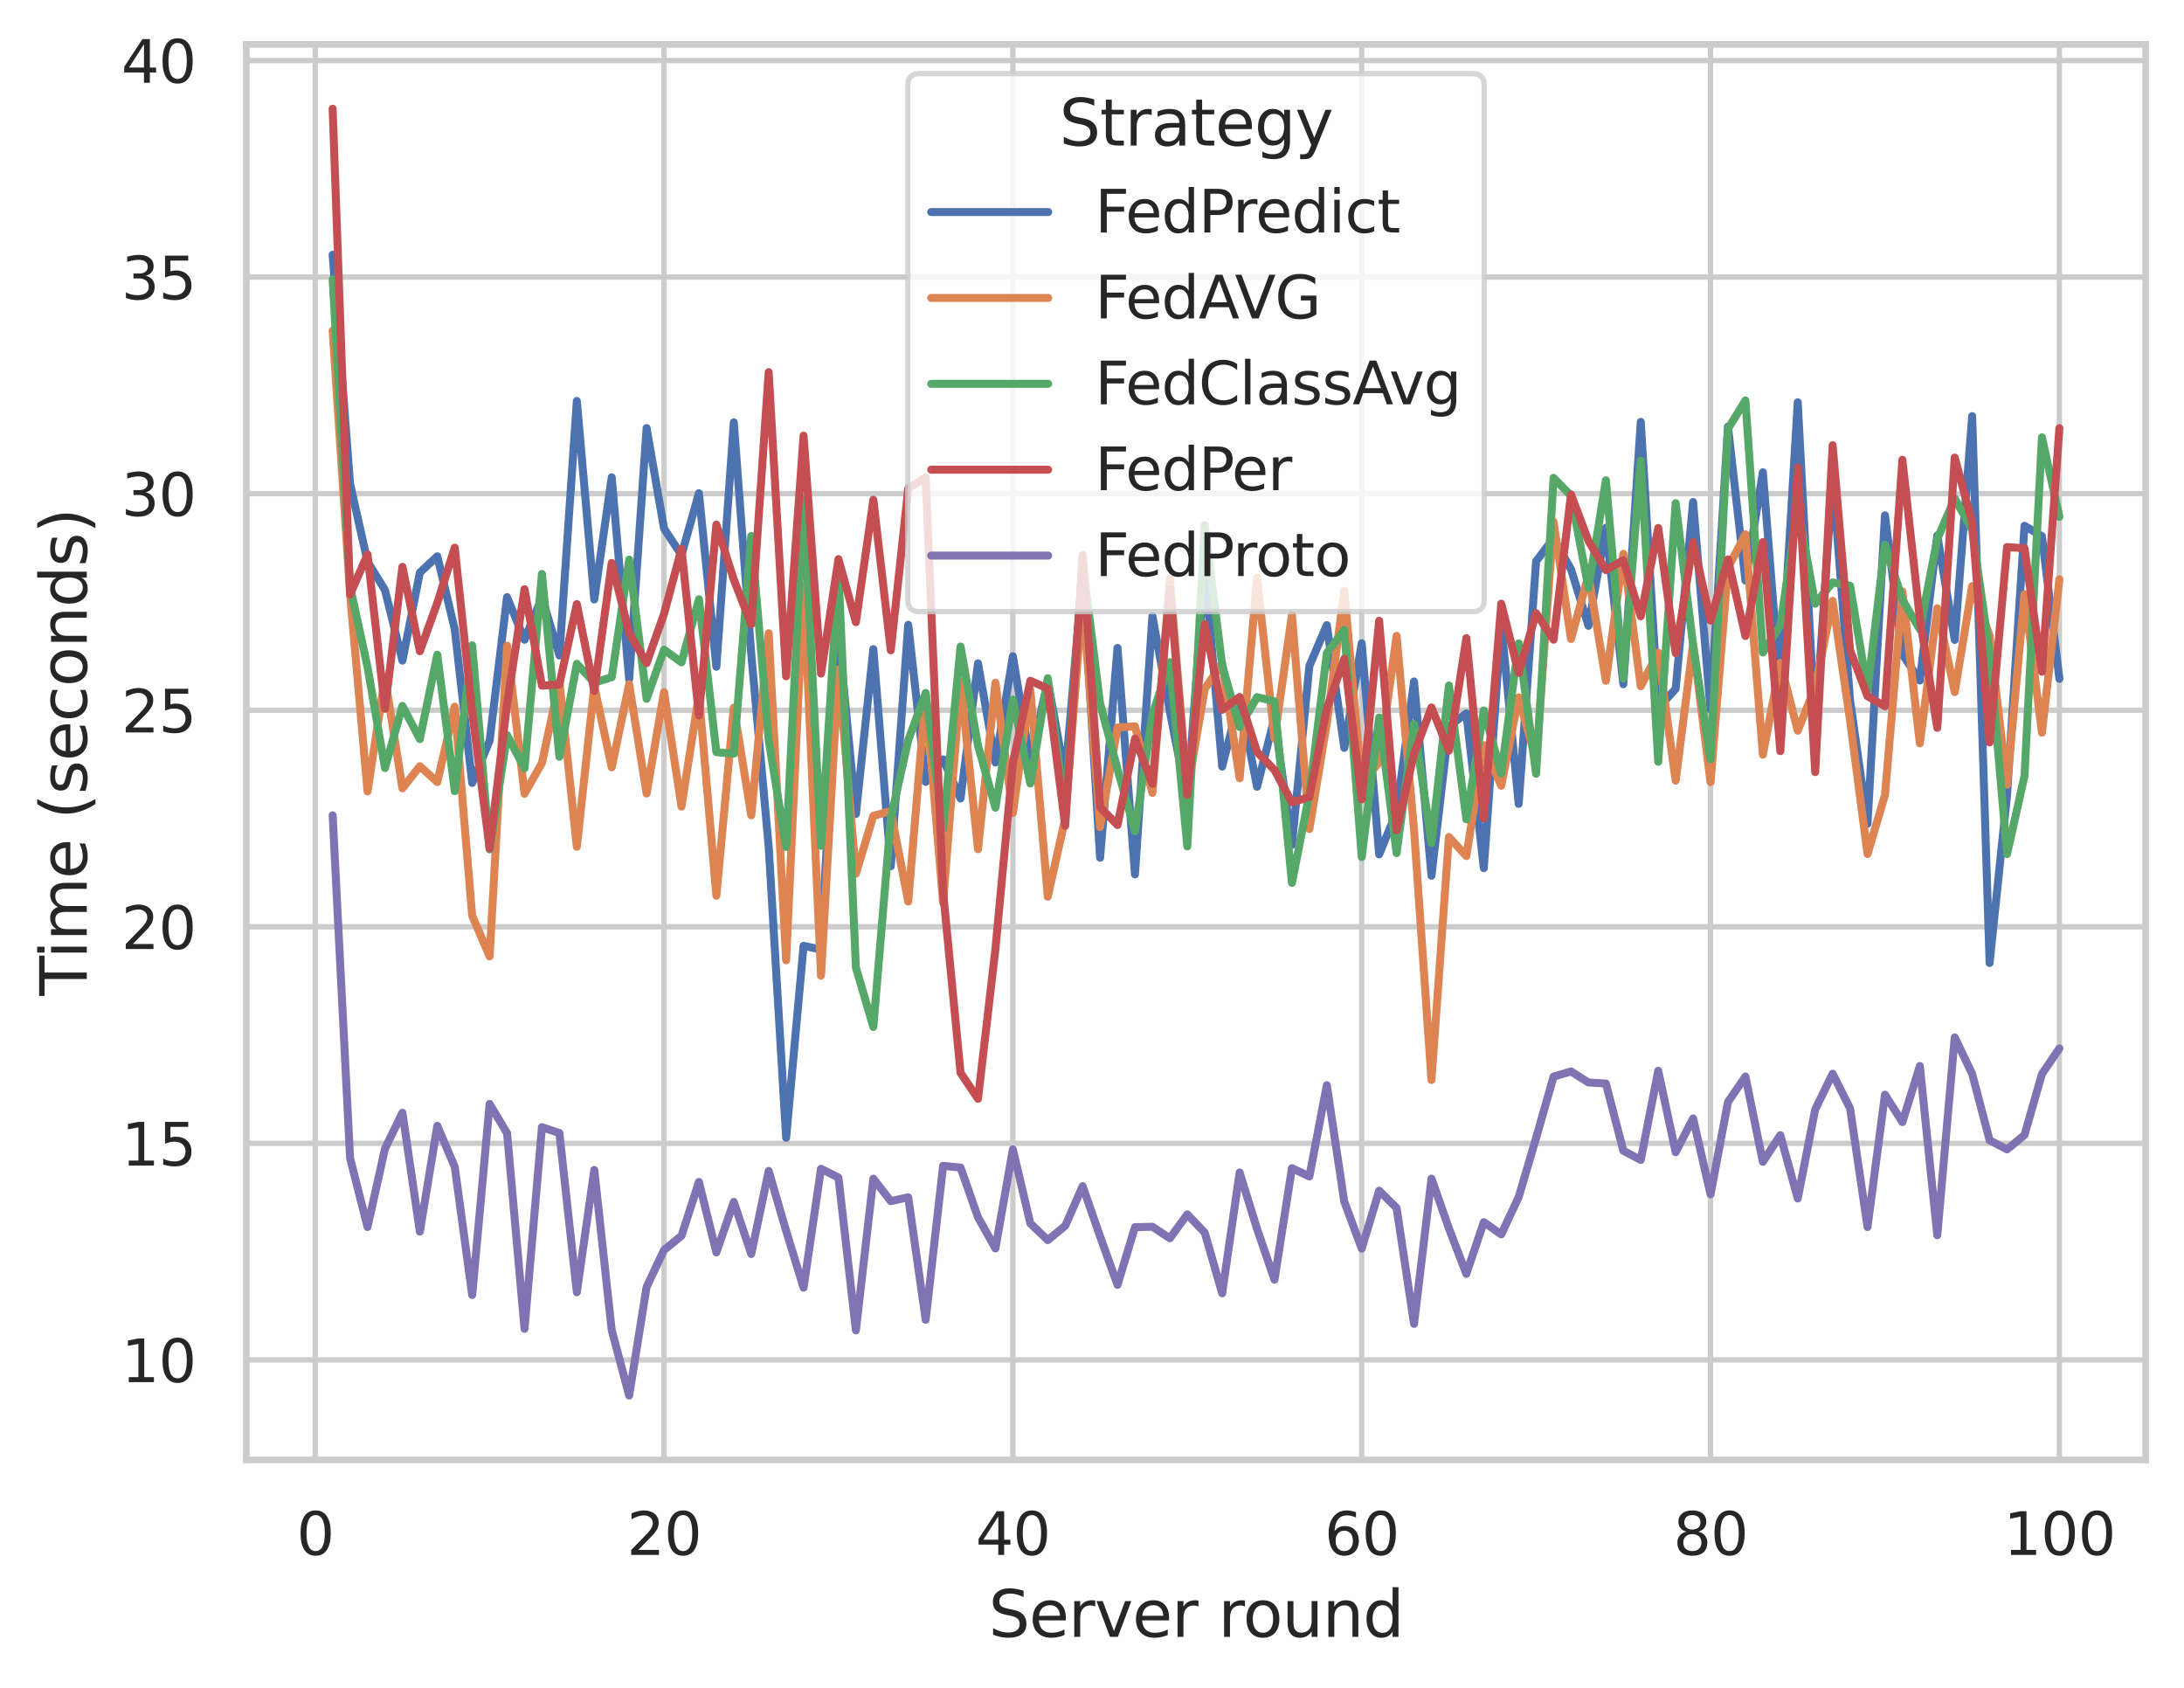 <?xml version="1.0" encoding="utf-8" standalone="no"?>
<!DOCTYPE svg PUBLIC "-//W3C//DTD SVG 1.1//EN"
  "http://www.w3.org/Graphics/SVG/1.1/DTD/svg11.dtd">
<svg xmlns:xlink="http://www.w3.org/1999/xlink" width="410.631pt" height="317.413pt" viewBox="0 0 410.631 317.413" xmlns="http://www.w3.org/2000/svg" version="1.1">
 <defs>
  <style type="text/css">*{stroke-linejoin: round; stroke-linecap: butt}</style>
 </defs>
 <g id="figure_1">
  <g id="patch_1">
   <path d="M 0 317.413 
L 410.631 317.413 
L 410.631 0 
L 0 0 
z
" style="fill: #ffffff"/>
  </g>
  <g id="axes_1">
   <g id="patch_2">
    <path d="M 46.311 274.454 
L 403.431 274.454 
L 403.431 8.342 
L 46.311 8.342 
z
" style="fill: #ffffff"/>
   </g>
   <g id="matplotlib.axis_1">
    <g id="xtick_1">
     <g id="line2d_1">
      <path d="M 59.265 274.454 
L 59.265 8.342 
" clip-path="url(#pb0a16ea49a)" style="fill: none; stroke: #cccccc; stroke-linecap: round"/>
     </g>
     <g id="text_1">
      <!-- 0 -->
      <g style="fill: #262626" transform="translate(55.765 292.312) scale(0.11 -0.11)">
       <defs>
        <path id="DejaVuSans-30" d="M 2034 4250 
Q 1547 4250 1301 3770 
Q 1056 3291 1056 2328 
Q 1056 1369 1301 889 
Q 1547 409 2034 409 
Q 2525 409 2770 889 
Q 3016 1369 3016 2328 
Q 3016 3291 2770 3770 
Q 2525 4250 2034 4250 
z
M 2034 4750 
Q 2819 4750 3233 4129 
Q 3647 3509 3647 2328 
Q 3647 1150 3233 529 
Q 2819 -91 2034 -91 
Q 1250 -91 836 529 
Q 422 1150 422 2328 
Q 422 3509 836 4129 
Q 1250 4750 2034 4750 
z
" transform="scale(0.016)"/>
       </defs>
       <use xlink:href="#DejaVuSans-30"/>
      </g>
     </g>
    </g>
    <g id="xtick_2">
     <g id="line2d_2">
      <path d="M 124.851 274.454 
L 124.851 8.342 
" clip-path="url(#pb0a16ea49a)" style="fill: none; stroke: #cccccc; stroke-linecap: round"/>
     </g>
     <g id="text_2">
      <!-- 20 -->
      <g style="fill: #262626" transform="translate(117.853 292.312) scale(0.11 -0.11)">
       <defs>
        <path id="DejaVuSans-32" d="M 1228 531 
L 3431 531 
L 3431 0 
L 469 0 
L 469 531 
Q 828 903 1448 1529 
Q 2069 2156 2228 2338 
Q 2531 2678 2651 2914 
Q 2772 3150 2772 3378 
Q 2772 3750 2511 3984 
Q 2250 4219 1831 4219 
Q 1534 4219 1204 4116 
Q 875 4013 500 3803 
L 500 4441 
Q 881 4594 1212 4672 
Q 1544 4750 1819 4750 
Q 2544 4750 2975 4387 
Q 3406 4025 3406 3419 
Q 3406 3131 3298 2873 
Q 3191 2616 2906 2266 
Q 2828 2175 2409 1742 
Q 1991 1309 1228 531 
z
" transform="scale(0.016)"/>
       </defs>
       <use xlink:href="#DejaVuSans-32"/>
       <use xlink:href="#DejaVuSans-30" x="63.623"/>
      </g>
     </g>
    </g>
    <g id="xtick_3">
     <g id="line2d_3">
      <path d="M 190.438 274.454 
L 190.438 8.342 
" clip-path="url(#pb0a16ea49a)" style="fill: none; stroke: #cccccc; stroke-linecap: round"/>
     </g>
     <g id="text_3">
      <!-- 40 -->
      <g style="fill: #262626" transform="translate(183.439 292.312) scale(0.11 -0.11)">
       <defs>
        <path id="DejaVuSans-34" d="M 2419 4116 
L 825 1625 
L 2419 1625 
L 2419 4116 
z
M 2253 4666 
L 3047 4666 
L 3047 1625 
L 3713 1625 
L 3713 1100 
L 3047 1100 
L 3047 0 
L 2419 0 
L 2419 1100 
L 313 1100 
L 313 1709 
L 2253 4666 
z
" transform="scale(0.016)"/>
       </defs>
       <use xlink:href="#DejaVuSans-34"/>
       <use xlink:href="#DejaVuSans-30" x="63.623"/>
      </g>
     </g>
    </g>
    <g id="xtick_4">
     <g id="line2d_4">
      <path d="M 256.025 274.454 
L 256.025 8.342 
" clip-path="url(#pb0a16ea49a)" style="fill: none; stroke: #cccccc; stroke-linecap: round"/>
     </g>
     <g id="text_4">
      <!-- 60 -->
      <g style="fill: #262626" transform="translate(249.026 292.312) scale(0.11 -0.11)">
       <defs>
        <path id="DejaVuSans-36" d="M 2113 2584 
Q 1688 2584 1439 2293 
Q 1191 2003 1191 1497 
Q 1191 994 1439 701 
Q 1688 409 2113 409 
Q 2538 409 2786 701 
Q 3034 994 3034 1497 
Q 3034 2003 2786 2293 
Q 2538 2584 2113 2584 
z
M 3366 4563 
L 3366 3988 
Q 3128 4100 2886 4159 
Q 2644 4219 2406 4219 
Q 1781 4219 1451 3797 
Q 1122 3375 1075 2522 
Q 1259 2794 1537 2939 
Q 1816 3084 2150 3084 
Q 2853 3084 3261 2657 
Q 3669 2231 3669 1497 
Q 3669 778 3244 343 
Q 2819 -91 2113 -91 
Q 1303 -91 875 529 
Q 447 1150 447 2328 
Q 447 3434 972 4092 
Q 1497 4750 2381 4750 
Q 2619 4750 2861 4703 
Q 3103 4656 3366 4563 
z
" transform="scale(0.016)"/>
       </defs>
       <use xlink:href="#DejaVuSans-36"/>
       <use xlink:href="#DejaVuSans-30" x="63.623"/>
      </g>
     </g>
    </g>
    <g id="xtick_5">
     <g id="line2d_5">
      <path d="M 321.612 274.454 
L 321.612 8.342 
" clip-path="url(#pb0a16ea49a)" style="fill: none; stroke: #cccccc; stroke-linecap: round"/>
     </g>
     <g id="text_5">
      <!-- 80 -->
      <g style="fill: #262626" transform="translate(314.613 292.312) scale(0.11 -0.11)">
       <defs>
        <path id="DejaVuSans-38" d="M 2034 2216 
Q 1584 2216 1326 1975 
Q 1069 1734 1069 1313 
Q 1069 891 1326 650 
Q 1584 409 2034 409 
Q 2484 409 2743 651 
Q 3003 894 3003 1313 
Q 3003 1734 2745 1975 
Q 2488 2216 2034 2216 
z
M 1403 2484 
Q 997 2584 770 2862 
Q 544 3141 544 3541 
Q 544 4100 942 4425 
Q 1341 4750 2034 4750 
Q 2731 4750 3128 4425 
Q 3525 4100 3525 3541 
Q 3525 3141 3298 2862 
Q 3072 2584 2669 2484 
Q 3125 2378 3379 2068 
Q 3634 1759 3634 1313 
Q 3634 634 3220 271 
Q 2806 -91 2034 -91 
Q 1263 -91 848 271 
Q 434 634 434 1313 
Q 434 1759 690 2068 
Q 947 2378 1403 2484 
z
M 1172 3481 
Q 1172 3119 1398 2916 
Q 1625 2713 2034 2713 
Q 2441 2713 2670 2916 
Q 2900 3119 2900 3481 
Q 2900 3844 2670 4047 
Q 2441 4250 2034 4250 
Q 1625 4250 1398 4047 
Q 1172 3844 1172 3481 
z
" transform="scale(0.016)"/>
       </defs>
       <use xlink:href="#DejaVuSans-38"/>
       <use xlink:href="#DejaVuSans-30" x="63.623"/>
      </g>
     </g>
    </g>
    <g id="xtick_6">
     <g id="line2d_6">
      <path d="M 387.199 274.454 
L 387.199 8.342 
" clip-path="url(#pb0a16ea49a)" style="fill: none; stroke: #cccccc; stroke-linecap: round"/>
     </g>
     <g id="text_6">
      <!-- 100 -->
      <g style="fill: #262626" transform="translate(376.7 292.312) scale(0.11 -0.11)">
       <defs>
        <path id="DejaVuSans-31" d="M 794 531 
L 1825 531 
L 1825 4091 
L 703 3866 
L 703 4441 
L 1819 4666 
L 2450 4666 
L 2450 531 
L 3481 531 
L 3481 0 
L 794 0 
L 794 531 
z
" transform="scale(0.016)"/>
       </defs>
       <use xlink:href="#DejaVuSans-31"/>
       <use xlink:href="#DejaVuSans-30" x="63.623"/>
       <use xlink:href="#DejaVuSans-30" x="127.246"/>
      </g>
     </g>
    </g>
    <g id="text_7">
     <!-- Server round -->
     <g style="fill: #262626" transform="translate(185.87 307.718) scale(0.12 -0.12)">
      <defs>
       <path id="DejaVuSans-53" d="M 3425 4513 
L 3425 3897 
Q 3066 4069 2747 4153 
Q 2428 4238 2131 4238 
Q 1616 4238 1336 4038 
Q 1056 3838 1056 3469 
Q 1056 3159 1242 3001 
Q 1428 2844 1947 2747 
L 2328 2669 
Q 3034 2534 3370 2195 
Q 3706 1856 3706 1288 
Q 3706 609 3251 259 
Q 2797 -91 1919 -91 
Q 1588 -91 1214 -16 
Q 841 59 441 206 
L 441 856 
Q 825 641 1194 531 
Q 1563 422 1919 422 
Q 2459 422 2753 634 
Q 3047 847 3047 1241 
Q 3047 1584 2836 1778 
Q 2625 1972 2144 2069 
L 1759 2144 
Q 1053 2284 737 2584 
Q 422 2884 422 3419 
Q 422 4038 858 4394 
Q 1294 4750 2059 4750 
Q 2388 4750 2728 4690 
Q 3069 4631 3425 4513 
z
" transform="scale(0.016)"/>
       <path id="DejaVuSans-65" d="M 3597 1894 
L 3597 1613 
L 953 1613 
Q 991 1019 1311 708 
Q 1631 397 2203 397 
Q 2534 397 2845 478 
Q 3156 559 3463 722 
L 3463 178 
Q 3153 47 2828 -22 
Q 2503 -91 2169 -91 
Q 1331 -91 842 396 
Q 353 884 353 1716 
Q 353 2575 817 3079 
Q 1281 3584 2069 3584 
Q 2775 3584 3186 3129 
Q 3597 2675 3597 1894 
z
M 3022 2063 
Q 3016 2534 2758 2815 
Q 2500 3097 2075 3097 
Q 1594 3097 1305 2825 
Q 1016 2553 972 2059 
L 3022 2063 
z
" transform="scale(0.016)"/>
       <path id="DejaVuSans-72" d="M 2631 2963 
Q 2534 3019 2420 3045 
Q 2306 3072 2169 3072 
Q 1681 3072 1420 2755 
Q 1159 2438 1159 1844 
L 1159 0 
L 581 0 
L 581 3500 
L 1159 3500 
L 1159 2956 
Q 1341 3275 1631 3429 
Q 1922 3584 2338 3584 
Q 2397 3584 2469 3576 
Q 2541 3569 2628 3553 
L 2631 2963 
z
" transform="scale(0.016)"/>
       <path id="DejaVuSans-76" d="M 191 3500 
L 800 3500 
L 1894 563 
L 2988 3500 
L 3597 3500 
L 2284 0 
L 1503 0 
L 191 3500 
z
" transform="scale(0.016)"/>
       <path id="DejaVuSans-20" transform="scale(0.016)"/>
       <path id="DejaVuSans-6f" d="M 1959 3097 
Q 1497 3097 1228 2736 
Q 959 2375 959 1747 
Q 959 1119 1226 758 
Q 1494 397 1959 397 
Q 2419 397 2687 759 
Q 2956 1122 2956 1747 
Q 2956 2369 2687 2733 
Q 2419 3097 1959 3097 
z
M 1959 3584 
Q 2709 3584 3137 3096 
Q 3566 2609 3566 1747 
Q 3566 888 3137 398 
Q 2709 -91 1959 -91 
Q 1206 -91 779 398 
Q 353 888 353 1747 
Q 353 2609 779 3096 
Q 1206 3584 1959 3584 
z
" transform="scale(0.016)"/>
       <path id="DejaVuSans-75" d="M 544 1381 
L 544 3500 
L 1119 3500 
L 1119 1403 
Q 1119 906 1312 657 
Q 1506 409 1894 409 
Q 2359 409 2629 706 
Q 2900 1003 2900 1516 
L 2900 3500 
L 3475 3500 
L 3475 0 
L 2900 0 
L 2900 538 
Q 2691 219 2414 64 
Q 2138 -91 1772 -91 
Q 1169 -91 856 284 
Q 544 659 544 1381 
z
M 1991 3584 
L 1991 3584 
z
" transform="scale(0.016)"/>
       <path id="DejaVuSans-6e" d="M 3513 2113 
L 3513 0 
L 2938 0 
L 2938 2094 
Q 2938 2591 2744 2837 
Q 2550 3084 2163 3084 
Q 1697 3084 1428 2787 
Q 1159 2491 1159 1978 
L 1159 0 
L 581 0 
L 581 3500 
L 1159 3500 
L 1159 2956 
Q 1366 3272 1645 3428 
Q 1925 3584 2291 3584 
Q 2894 3584 3203 3211 
Q 3513 2838 3513 2113 
z
" transform="scale(0.016)"/>
       <path id="DejaVuSans-64" d="M 2906 2969 
L 2906 4863 
L 3481 4863 
L 3481 0 
L 2906 0 
L 2906 525 
Q 2725 213 2448 61 
Q 2172 -91 1784 -91 
Q 1150 -91 751 415 
Q 353 922 353 1747 
Q 353 2572 751 3078 
Q 1150 3584 1784 3584 
Q 2172 3584 2448 3432 
Q 2725 3281 2906 2969 
z
M 947 1747 
Q 947 1113 1208 752 
Q 1469 391 1925 391 
Q 2381 391 2643 752 
Q 2906 1113 2906 1747 
Q 2906 2381 2643 2742 
Q 2381 3103 1925 3103 
Q 1469 3103 1208 2742 
Q 947 2381 947 1747 
z
" transform="scale(0.016)"/>
      </defs>
      <use xlink:href="#DejaVuSans-53"/>
      <use xlink:href="#DejaVuSans-65" x="63.477"/>
      <use xlink:href="#DejaVuSans-72" x="125"/>
      <use xlink:href="#DejaVuSans-76" x="166.113"/>
      <use xlink:href="#DejaVuSans-65" x="225.293"/>
      <use xlink:href="#DejaVuSans-72" x="286.816"/>
      <use xlink:href="#DejaVuSans-20" x="327.93"/>
      <use xlink:href="#DejaVuSans-72" x="359.717"/>
      <use xlink:href="#DejaVuSans-6f" x="398.58"/>
      <use xlink:href="#DejaVuSans-75" x="459.762"/>
      <use xlink:href="#DejaVuSans-6e" x="523.141"/>
      <use xlink:href="#DejaVuSans-64" x="586.52"/>
     </g>
    </g>
   </g>
   <g id="matplotlib.axis_2">
    <g id="ytick_1">
     <g id="line2d_7">
      <path d="M 46.311 255.652 
L 403.431 255.652 
" clip-path="url(#pb0a16ea49a)" style="fill: none; stroke: #cccccc; stroke-linecap: round"/>
     </g>
     <g id="text_8">
      <!-- 10 -->
      <g style="fill: #262626" transform="translate(22.814 259.831) scale(0.11 -0.11)">
       <use xlink:href="#DejaVuSans-31"/>
       <use xlink:href="#DejaVuSans-30" x="63.623"/>
      </g>
     </g>
    </g>
    <g id="ytick_2">
     <g id="line2d_8">
      <path d="M 46.311 214.94 
L 403.431 214.94 
" clip-path="url(#pb0a16ea49a)" style="fill: none; stroke: #cccccc; stroke-linecap: round"/>
     </g>
     <g id="text_9">
      <!-- 15 -->
      <g style="fill: #262626" transform="translate(22.814 219.119) scale(0.11 -0.11)">
       <defs>
        <path id="DejaVuSans-35" d="M 691 4666 
L 3169 4666 
L 3169 4134 
L 1269 4134 
L 1269 2991 
Q 1406 3038 1543 3061 
Q 1681 3084 1819 3084 
Q 2600 3084 3056 2656 
Q 3513 2228 3513 1497 
Q 3513 744 3044 326 
Q 2575 -91 1722 -91 
Q 1428 -91 1123 -41 
Q 819 9 494 109 
L 494 744 
Q 775 591 1075 516 
Q 1375 441 1709 441 
Q 2250 441 2565 725 
Q 2881 1009 2881 1497 
Q 2881 1984 2565 2268 
Q 2250 2553 1709 2553 
Q 1456 2553 1204 2497 
Q 953 2441 691 2322 
L 691 4666 
z
" transform="scale(0.016)"/>
       </defs>
       <use xlink:href="#DejaVuSans-31"/>
       <use xlink:href="#DejaVuSans-35" x="63.623"/>
      </g>
     </g>
    </g>
    <g id="ytick_3">
     <g id="line2d_9">
      <path d="M 46.311 174.227 
L 403.431 174.227 
" clip-path="url(#pb0a16ea49a)" style="fill: none; stroke: #cccccc; stroke-linecap: round"/>
     </g>
     <g id="text_10">
      <!-- 20 -->
      <g style="fill: #262626" transform="translate(22.814 178.407) scale(0.11 -0.11)">
       <use xlink:href="#DejaVuSans-32"/>
       <use xlink:href="#DejaVuSans-30" x="63.623"/>
      </g>
     </g>
    </g>
    <g id="ytick_4">
     <g id="line2d_10">
      <path d="M 46.311 133.515 
L 403.431 133.515 
" clip-path="url(#pb0a16ea49a)" style="fill: none; stroke: #cccccc; stroke-linecap: round"/>
     </g>
     <g id="text_11">
      <!-- 25 -->
      <g style="fill: #262626" transform="translate(22.814 137.695) scale(0.11 -0.11)">
       <use xlink:href="#DejaVuSans-32"/>
       <use xlink:href="#DejaVuSans-35" x="63.623"/>
      </g>
     </g>
    </g>
    <g id="ytick_5">
     <g id="line2d_11">
      <path d="M 46.311 92.803 
L 403.431 92.803 
" clip-path="url(#pb0a16ea49a)" style="fill: none; stroke: #cccccc; stroke-linecap: round"/>
     </g>
     <g id="text_12">
      <!-- 30 -->
      <g style="fill: #262626" transform="translate(22.814 96.982) scale(0.11 -0.11)">
       <defs>
        <path id="DejaVuSans-33" d="M 2597 2516 
Q 3050 2419 3304 2112 
Q 3559 1806 3559 1356 
Q 3559 666 3084 287 
Q 2609 -91 1734 -91 
Q 1441 -91 1130 -33 
Q 819 25 488 141 
L 488 750 
Q 750 597 1062 519 
Q 1375 441 1716 441 
Q 2309 441 2620 675 
Q 2931 909 2931 1356 
Q 2931 1769 2642 2001 
Q 2353 2234 1838 2234 
L 1294 2234 
L 1294 2753 
L 1863 2753 
Q 2328 2753 2575 2939 
Q 2822 3125 2822 3475 
Q 2822 3834 2567 4026 
Q 2313 4219 1838 4219 
Q 1578 4219 1281 4162 
Q 984 4106 628 3988 
L 628 4550 
Q 988 4650 1302 4700 
Q 1616 4750 1894 4750 
Q 2613 4750 3031 4423 
Q 3450 4097 3450 3541 
Q 3450 3153 3228 2886 
Q 3006 2619 2597 2516 
z
" transform="scale(0.016)"/>
       </defs>
       <use xlink:href="#DejaVuSans-33"/>
       <use xlink:href="#DejaVuSans-30" x="63.623"/>
      </g>
     </g>
    </g>
    <g id="ytick_6">
     <g id="line2d_12">
      <path d="M 46.311 52.091 
L 403.431 52.091 
" clip-path="url(#pb0a16ea49a)" style="fill: none; stroke: #cccccc; stroke-linecap: round"/>
     </g>
     <g id="text_13">
      <!-- 35 -->
      <g style="fill: #262626" transform="translate(22.814 56.27) scale(0.11 -0.11)">
       <use xlink:href="#DejaVuSans-33"/>
       <use xlink:href="#DejaVuSans-35" x="63.623"/>
      </g>
     </g>
    </g>
    <g id="ytick_7">
     <g id="line2d_13">
      <path d="M 46.311 11.379 
L 403.431 11.379 
" clip-path="url(#pb0a16ea49a)" style="fill: none; stroke: #cccccc; stroke-linecap: round"/>
     </g>
     <g id="text_14">
      <!-- 40 -->
      <g style="fill: #262626" transform="translate(22.814 15.558) scale(0.11 -0.11)">
       <use xlink:href="#DejaVuSans-34"/>
       <use xlink:href="#DejaVuSans-30" x="63.623"/>
      </g>
     </g>
    </g>
    <g id="text_15">
     <!-- Time (seconds) -->
     <g style="fill: #262626" transform="translate(16.318 187.192) rotate(-90) scale(0.12 -0.12)">
      <defs>
       <path id="DejaVuSans-54" d="M -19 4666 
L 3928 4666 
L 3928 4134 
L 2272 4134 
L 2272 0 
L 1638 0 
L 1638 4134 
L -19 4134 
L -19 4666 
z
" transform="scale(0.016)"/>
       <path id="DejaVuSans-69" d="M 603 3500 
L 1178 3500 
L 1178 0 
L 603 0 
L 603 3500 
z
M 603 4863 
L 1178 4863 
L 1178 4134 
L 603 4134 
L 603 4863 
z
" transform="scale(0.016)"/>
       <path id="DejaVuSans-6d" d="M 3328 2828 
Q 3544 3216 3844 3400 
Q 4144 3584 4550 3584 
Q 5097 3584 5394 3201 
Q 5691 2819 5691 2113 
L 5691 0 
L 5113 0 
L 5113 2094 
Q 5113 2597 4934 2840 
Q 4756 3084 4391 3084 
Q 3944 3084 3684 2787 
Q 3425 2491 3425 1978 
L 3425 0 
L 2847 0 
L 2847 2094 
Q 2847 2600 2669 2842 
Q 2491 3084 2119 3084 
Q 1678 3084 1418 2786 
Q 1159 2488 1159 1978 
L 1159 0 
L 581 0 
L 581 3500 
L 1159 3500 
L 1159 2956 
Q 1356 3278 1631 3431 
Q 1906 3584 2284 3584 
Q 2666 3584 2933 3390 
Q 3200 3197 3328 2828 
z
" transform="scale(0.016)"/>
       <path id="DejaVuSans-28" d="M 1984 4856 
Q 1566 4138 1362 3434 
Q 1159 2731 1159 2009 
Q 1159 1288 1364 580 
Q 1569 -128 1984 -844 
L 1484 -844 
Q 1016 -109 783 600 
Q 550 1309 550 2009 
Q 550 2706 781 3412 
Q 1013 4119 1484 4856 
L 1984 4856 
z
" transform="scale(0.016)"/>
       <path id="DejaVuSans-73" d="M 2834 3397 
L 2834 2853 
Q 2591 2978 2328 3040 
Q 2066 3103 1784 3103 
Q 1356 3103 1142 2972 
Q 928 2841 928 2578 
Q 928 2378 1081 2264 
Q 1234 2150 1697 2047 
L 1894 2003 
Q 2506 1872 2764 1633 
Q 3022 1394 3022 966 
Q 3022 478 2636 193 
Q 2250 -91 1575 -91 
Q 1294 -91 989 -36 
Q 684 19 347 128 
L 347 722 
Q 666 556 975 473 
Q 1284 391 1588 391 
Q 1994 391 2212 530 
Q 2431 669 2431 922 
Q 2431 1156 2273 1281 
Q 2116 1406 1581 1522 
L 1381 1569 
Q 847 1681 609 1914 
Q 372 2147 372 2553 
Q 372 3047 722 3315 
Q 1072 3584 1716 3584 
Q 2034 3584 2315 3537 
Q 2597 3491 2834 3397 
z
" transform="scale(0.016)"/>
       <path id="DejaVuSans-63" d="M 3122 3366 
L 3122 2828 
Q 2878 2963 2633 3030 
Q 2388 3097 2138 3097 
Q 1578 3097 1268 2742 
Q 959 2388 959 1747 
Q 959 1106 1268 751 
Q 1578 397 2138 397 
Q 2388 397 2633 464 
Q 2878 531 3122 666 
L 3122 134 
Q 2881 22 2623 -34 
Q 2366 -91 2075 -91 
Q 1284 -91 818 406 
Q 353 903 353 1747 
Q 353 2603 823 3093 
Q 1294 3584 2113 3584 
Q 2378 3584 2631 3529 
Q 2884 3475 3122 3366 
z
" transform="scale(0.016)"/>
       <path id="DejaVuSans-29" d="M 513 4856 
L 1013 4856 
Q 1481 4119 1714 3412 
Q 1947 2706 1947 2009 
Q 1947 1309 1714 600 
Q 1481 -109 1013 -844 
L 513 -844 
Q 928 -128 1133 580 
Q 1338 1288 1338 2009 
Q 1338 2731 1133 3434 
Q 928 4138 513 4856 
z
" transform="scale(0.016)"/>
      </defs>
      <use xlink:href="#DejaVuSans-54"/>
      <use xlink:href="#DejaVuSans-69" x="57.959"/>
      <use xlink:href="#DejaVuSans-6d" x="85.742"/>
      <use xlink:href="#DejaVuSans-65" x="183.154"/>
      <use xlink:href="#DejaVuSans-20" x="244.678"/>
      <use xlink:href="#DejaVuSans-28" x="276.465"/>
      <use xlink:href="#DejaVuSans-73" x="315.479"/>
      <use xlink:href="#DejaVuSans-65" x="367.578"/>
      <use xlink:href="#DejaVuSans-63" x="429.102"/>
      <use xlink:href="#DejaVuSans-6f" x="484.082"/>
      <use xlink:href="#DejaVuSans-6e" x="545.264"/>
      <use xlink:href="#DejaVuSans-64" x="608.643"/>
      <use xlink:href="#DejaVuSans-73" x="672.119"/>
      <use xlink:href="#DejaVuSans-29" x="724.219"/>
     </g>
    </g>
   </g>
   <g id="PolyCollection_1"/>
   <g id="PolyCollection_2"/>
   <g id="PolyCollection_3"/>
   <g id="PolyCollection_4"/>
   <g id="PolyCollection_5"/>
   <g id="line2d_14">
    <path d="M 62.544 47.892 
L 65.823 90.977 
L 69.103 105.576 
L 72.382 110.935 
L 75.661 124.197 
L 78.941 107.641 
L 82.22 104.581 
L 85.499 118.289 
L 88.779 147.196 
L 92.058 139.248 
L 95.337 112.257 
L 98.617 120.268 
L 101.896 112.346 
L 105.175 123.216 
L 108.455 75.379 
L 111.734 112.692 
L 115.013 89.731 
L 118.293 127.705 
L 121.572 80.473 
L 124.851 99.374 
L 128.131 104.342 
L 131.41 92.726 
L 134.689 125.354 
L 137.969 79.406 
L 141.248 122.925 
L 144.527 159.195 
L 147.807 213.903 
L 151.086 177.808 
L 154.365 178.517 
L 157.645 118.808 
L 160.924 153.024 
L 164.203 122.036 
L 167.483 162.849 
L 170.762 117.456 
L 174.041 146.99 
L 177.321 142.755 
L 180.6 150.11 
L 183.88 124.705 
L 187.159 143.346 
L 190.438 123.368 
L 193.718 143.267 
L 196.997 127.969 
L 200.276 146.14 
L 203.556 107.747 
L 206.835 161.252 
L 210.114 121.805 
L 213.394 164.382 
L 216.673 115.817 
L 219.952 133.762 
L 223.232 150.495 
L 226.511 106.436 
L 229.79 144.118 
L 233.07 131.237 
L 236.349 147.906 
L 239.628 134.993 
L 242.908 158.84 
L 246.187 125.183 
L 249.466 117.517 
L 252.746 140.594 
L 256.025 120.924 
L 259.304 160.622 
L 262.584 152.631 
L 265.863 128.107 
L 269.142 164.638 
L 272.422 136.517 
L 275.701 134.115 
L 278.98 163.196 
L 282.26 117.199 
L 285.539 151.134 
L 288.818 105.514 
L 292.098 101.19 
L 295.377 107.013 
L 298.656 117.653 
L 301.936 99.229 
L 305.215 128.628 
L 308.494 79.314 
L 311.774 133.144 
L 315.053 129.507 
L 318.332 94.371 
L 321.612 133.389 
L 324.891 80.206 
L 328.17 109.137 
L 331.45 88.78 
L 334.729 130.086 
L 338.008 75.621 
L 341.288 137.44 
L 344.567 89.415 
L 347.846 131.632 
L 351.126 154.872 
L 354.405 96.877 
L 357.684 123.002 
L 360.964 127.933 
L 364.243 100.67 
L 367.522 120.302 
L 370.802 78.231 
L 374.081 181.035 
L 377.361 149.495 
L 380.64 98.847 
L 383.919 100.8 
L 387.199 127.604 
" clip-path="url(#pb0a16ea49a)" style="fill: none; stroke: #4c72b0; stroke-width: 1.5; stroke-linecap: round"/>
   </g>
   <g id="line2d_15">
    <path d="M 62.544 62.144 
L 65.823 111.745 
L 69.103 148.782 
L 72.382 127.349 
L 75.661 148.203 
L 78.941 144.041 
L 82.22 147.018 
L 85.499 132.85 
L 88.779 172.156 
L 92.058 179.804 
L 95.337 121.37 
L 98.617 149.229 
L 101.896 143.425 
L 105.175 128.142 
L 108.455 159.187 
L 111.734 128.998 
L 115.013 144.251 
L 118.293 128.615 
L 121.572 149.179 
L 124.851 130.121 
L 128.131 151.634 
L 131.41 130.599 
L 134.689 168.381 
L 137.969 133.045 
L 141.248 153.281 
L 144.527 119.049 
L 147.807 180.531 
L 151.086 110.195 
L 154.365 183.419 
L 157.645 125.877 
L 160.924 164.276 
L 164.203 153.373 
L 167.483 152.468 
L 170.762 169.483 
L 174.041 130.497 
L 177.321 169.691 
L 180.6 128.109 
L 183.88 159.639 
L 187.159 128.351 
L 190.438 152.852 
L 193.718 129.675 
L 196.997 168.57 
L 200.276 153.884 
L 203.556 112.145 
L 206.835 155.489 
L 210.114 136.759 
L 213.394 136.556 
L 216.673 149.055 
L 219.952 108.818 
L 223.232 148.734 
L 226.511 129.512 
L 229.79 124.687 
L 233.07 146.312 
L 236.349 108.647 
L 239.628 138.788 
L 242.908 115.586 
L 246.187 155.853 
L 249.466 135.959 
L 252.746 111.077 
L 256.025 147.333 
L 259.304 143.297 
L 262.584 119.539 
L 265.863 155.964 
L 269.142 203.036 
L 272.422 157.344 
L 275.701 160.937 
L 278.98 140.089 
L 282.26 147.723 
L 285.539 131.103 
L 288.818 142.909 
L 292.098 98.093 
L 295.377 120.13 
L 298.656 108.127 
L 301.936 127.982 
L 305.215 104.111 
L 308.494 129.017 
L 311.774 122.679 
L 315.053 146.744 
L 318.332 121.033 
L 321.612 147.039 
L 324.891 106.749 
L 328.17 100.441 
L 331.45 141.874 
L 334.729 124.622 
L 338.008 137.371 
L 341.288 129.141 
L 344.567 112.947 
L 347.846 135.467 
L 351.126 160.555 
L 354.405 149.468 
L 357.684 111.195 
L 360.964 139.743 
L 364.243 114.342 
L 367.522 130.106 
L 370.802 110.19 
L 374.081 119.508 
L 377.361 147.515 
L 380.64 111.706 
L 383.919 137.734 
L 387.199 108.89 
" clip-path="url(#pb0a16ea49a)" style="fill: none; stroke: #dd8452; stroke-width: 1.5; stroke-linecap: round"/>
   </g>
   <g id="line2d_16">
    <path d="M 62.544 52.544 
L 65.823 110.279 
L 69.103 125.415 
L 72.382 144.389 
L 75.661 132.713 
L 78.941 138.944 
L 82.22 123.094 
L 85.499 148.725 
L 88.779 121.322 
L 92.058 159.684 
L 95.337 138.186 
L 98.617 144.434 
L 101.896 107.905 
L 105.175 142.27 
L 108.455 124.792 
L 111.734 128.332 
L 115.013 127.311 
L 118.293 105.203 
L 121.572 131.379 
L 124.851 122.137 
L 128.131 124.517 
L 131.41 112.657 
L 134.689 141.401 
L 137.969 141.694 
L 141.248 100.771 
L 144.527 139.196 
L 147.807 159.222 
L 151.086 93.87 
L 154.365 159.002 
L 157.645 107.475 
L 160.924 181.885 
L 164.203 193.068 
L 167.483 153.908 
L 170.762 139.152 
L 174.041 130.267 
L 177.321 155.834 
L 180.6 121.545 
L 183.88 140.16 
L 187.159 151.85 
L 190.438 131.52 
L 193.718 147.294 
L 196.997 127.491 
L 200.276 152.63 
L 203.556 105.801 
L 206.835 132.232 
L 210.114 144.608 
L 213.394 156.256 
L 216.673 134.311 
L 219.952 124.487 
L 223.232 159.12 
L 226.511 98.737 
L 229.79 125.068 
L 233.07 136.679 
L 236.349 131.057 
L 239.628 131.844 
L 242.908 165.982 
L 246.187 149.292 
L 249.466 122.796 
L 252.746 118.419 
L 256.025 161.11 
L 259.304 134.894 
L 262.584 160.387 
L 265.863 136.119 
L 269.142 158.483 
L 272.422 128.865 
L 275.701 154.033 
L 278.98 133.563 
L 282.26 145.396 
L 285.539 120.95 
L 288.818 145.463 
L 292.098 89.841 
L 295.377 93.204 
L 298.656 110.566 
L 301.936 90.282 
L 305.215 127.52 
L 308.494 86.591 
L 311.774 143.209 
L 315.053 94.593 
L 318.332 121.257 
L 321.612 142.722 
L 324.891 80.612 
L 328.17 75.286 
L 331.45 122.675 
L 334.729 117.617 
L 338.008 95.367 
L 341.288 113.5 
L 344.567 109.5 
L 347.846 110.119 
L 351.126 129.775 
L 354.405 102.399 
L 357.684 112.745 
L 360.964 118.31 
L 364.243 101.316 
L 367.522 93.712 
L 370.802 99.579 
L 374.081 122.855 
L 377.361 160.555 
L 380.64 145.884 
L 383.919 82.21 
L 387.199 97.163 
" clip-path="url(#pb0a16ea49a)" style="fill: none; stroke: #55a868; stroke-width: 1.5; stroke-linecap: round"/>
   </g>
   <g id="line2d_17">
    <path d="M 62.544 20.438 
L 65.823 111.757 
L 69.103 104.228 
L 72.382 133.24 
L 75.661 106.563 
L 78.941 122.429 
L 82.22 113.34 
L 85.499 102.95 
L 88.779 133.887 
L 92.058 159.481 
L 95.337 132.371 
L 98.617 110.759 
L 101.896 128.904 
L 105.175 128.679 
L 108.455 113.564 
L 111.734 129.906 
L 115.013 105.834 
L 118.293 118.998 
L 121.572 124.67 
L 124.851 115.412 
L 128.131 103.173 
L 131.41 134.503 
L 134.689 98.627 
L 137.969 108.973 
L 141.248 117.356 
L 144.527 69.965 
L 147.807 127.137 
L 151.086 81.894 
L 154.365 126.639 
L 157.645 105.114 
L 160.924 116.97 
L 164.203 93.954 
L 167.483 122.252 
L 170.762 91.835 
L 174.041 89.744 
L 177.321 167.665 
L 180.6 201.68 
L 183.88 206.571 
L 187.159 178.411 
L 190.438 143.418 
L 193.718 127.986 
L 196.997 129.437 
L 200.276 155.262 
L 203.556 104.373 
L 206.835 151.751 
L 210.114 155.102 
L 213.394 138.871 
L 216.673 147.358 
L 219.952 110.757 
L 223.232 149.427 
L 226.511 117.342 
L 229.79 133.443 
L 233.07 131.031 
L 236.349 141.376 
L 239.628 144.752 
L 242.908 150.842 
L 246.187 149.842 
L 249.466 133.189 
L 252.746 123.838 
L 256.025 150.272 
L 259.304 116.711 
L 262.584 156.094 
L 265.863 141.677 
L 269.142 132.993 
L 272.422 141.121 
L 275.701 119.966 
L 278.98 153.862 
L 282.26 113.495 
L 285.539 126.513 
L 288.818 115.27 
L 292.098 120.261 
L 295.377 92.944 
L 298.656 101.69 
L 301.936 107.167 
L 305.215 105.321 
L 308.494 115.867 
L 311.774 99.254 
L 315.053 122.802 
L 318.332 101.905 
L 321.612 116.671 
L 324.891 105.166 
L 328.17 119.57 
L 331.45 101.91 
L 334.729 141.208 
L 338.008 87.905 
L 341.288 145.15 
L 344.567 83.703 
L 347.846 122.229 
L 351.126 130.878 
L 354.405 132.778 
L 357.684 86.435 
L 360.964 116.29 
L 364.243 136.832 
L 367.522 86.019 
L 370.802 98.153 
L 374.081 139.569 
L 377.361 102.841 
L 380.64 103.078 
L 383.919 126.272 
L 387.199 80.49 
" clip-path="url(#pb0a16ea49a)" style="fill: none; stroke: #c44e52; stroke-width: 1.5; stroke-linecap: round"/>
   </g>
   <g id="line2d_18">
    <path d="M 62.544 153.276 
L 65.823 217.729 
L 69.103 230.667 
L 72.382 215.939 
L 75.661 209.188 
L 78.941 231.54 
L 82.22 211.647 
L 85.499 219.356 
L 88.779 243.458 
L 92.058 207.533 
L 95.337 213.035 
L 98.617 249.812 
L 101.896 211.904 
L 105.175 213.007 
L 108.455 242.938 
L 111.734 219.946 
L 115.013 250.056 
L 118.293 262.358 
L 121.572 241.948 
L 124.851 234.992 
L 128.131 232.322 
L 131.41 222.199 
L 134.689 235.455 
L 137.969 225.947 
L 141.248 235.752 
L 144.527 220.131 
L 147.807 231.395 
L 151.086 242.081 
L 154.365 219.726 
L 157.645 221.378 
L 160.924 250.102 
L 164.203 221.588 
L 167.483 225.811 
L 170.762 225.087 
L 174.041 248.106 
L 177.321 219.171 
L 180.6 219.499 
L 183.88 228.838 
L 187.159 234.703 
L 190.438 216.075 
L 193.718 229.986 
L 196.997 233.14 
L 200.276 230.455 
L 203.556 222.989 
L 206.835 232.441 
L 210.114 241.553 
L 213.394 230.702 
L 216.673 230.627 
L 219.952 232.788 
L 223.232 228.295 
L 226.511 231.733 
L 229.79 243.132 
L 233.07 220.415 
L 236.349 231.028 
L 239.628 240.581 
L 242.908 219.611 
L 246.187 221.17 
L 249.466 204.004 
L 252.746 225.903 
L 256.025 234.723 
L 259.304 223.85 
L 262.584 227.087 
L 265.863 248.884 
L 269.142 221.574 
L 272.422 230.929 
L 275.701 239.485 
L 278.98 229.753 
L 282.26 232.057 
L 285.539 225.046 
L 288.818 213.907 
L 292.098 202.404 
L 295.377 201.425 
L 298.656 203.496 
L 301.936 203.699 
L 305.215 216.331 
L 308.494 218.069 
L 311.774 201.293 
L 315.053 216.618 
L 318.332 210.255 
L 321.612 224.531 
L 324.891 207.166 
L 328.17 202.383 
L 331.45 218.42 
L 334.729 213.407 
L 338.008 225.316 
L 341.288 208.577 
L 344.567 201.852 
L 347.846 208.377 
L 351.126 230.676 
L 354.405 205.795 
L 357.684 210.944 
L 360.964 200.403 
L 364.243 232.218 
L 367.522 195.017 
L 370.802 201.882 
L 374.081 214.369 
L 377.361 216.083 
L 380.64 213.366 
L 383.919 201.918 
L 387.199 197.094 
" clip-path="url(#pb0a16ea49a)" style="fill: none; stroke: #8172b3; stroke-width: 1.5; stroke-linecap: round"/>
   </g>
   <g id="line2d_19"/>
   <g id="line2d_20"/>
   <g id="line2d_21"/>
   <g id="line2d_22"/>
   <g id="line2d_23"/>
   <g id="patch_3">
    <path d="M 46.311 274.454 
L 46.311 8.342 
" style="fill: none; stroke: #cccccc; stroke-width: 1.25; stroke-linejoin: miter; stroke-linecap: square"/>
   </g>
   <g id="patch_4">
    <path d="M 403.431 274.454 
L 403.431 8.342 
" style="fill: none; stroke: #cccccc; stroke-width: 1.25; stroke-linejoin: miter; stroke-linecap: square"/>
   </g>
   <g id="patch_5">
    <path d="M 46.311 274.454 
L 403.431 274.454 
" style="fill: none; stroke: #cccccc; stroke-width: 1.25; stroke-linejoin: miter; stroke-linecap: square"/>
   </g>
   <g id="patch_6">
    <path d="M 46.311 8.342 
L 403.431 8.342 
" style="fill: none; stroke: #cccccc; stroke-width: 1.25; stroke-linejoin: miter; stroke-linecap: square"/>
   </g>
   <g id="legend_1">
    <g id="patch_7">
     <path d="M 172.879 114.985 
L 276.863 114.985 
Q 279.063 114.985 279.063 112.785 
L 279.063 16.042 
Q 279.063 13.842 276.863 13.842 
L 172.879 13.842 
Q 170.679 13.842 170.679 16.042 
L 170.679 112.785 
Q 170.679 114.985 172.879 114.985 
z
" style="fill: #ffffff; opacity: 0.8; stroke: #cccccc; stroke-linejoin: miter"/>
    </g>
    <g id="text_16">
     <!-- Strategy -->
     <g style="fill: #262626" transform="translate(199.162 27.36) scale(0.12 -0.12)">
      <defs>
       <path id="DejaVuSans-74" d="M 1172 4494 
L 1172 3500 
L 2356 3500 
L 2356 3053 
L 1172 3053 
L 1172 1153 
Q 1172 725 1289 603 
Q 1406 481 1766 481 
L 2356 481 
L 2356 0 
L 1766 0 
Q 1100 0 847 248 
Q 594 497 594 1153 
L 594 3053 
L 172 3053 
L 172 3500 
L 594 3500 
L 594 4494 
L 1172 4494 
z
" transform="scale(0.016)"/>
       <path id="DejaVuSans-61" d="M 2194 1759 
Q 1497 1759 1228 1600 
Q 959 1441 959 1056 
Q 959 750 1161 570 
Q 1363 391 1709 391 
Q 2188 391 2477 730 
Q 2766 1069 2766 1631 
L 2766 1759 
L 2194 1759 
z
M 3341 1997 
L 3341 0 
L 2766 0 
L 2766 531 
Q 2569 213 2275 61 
Q 1981 -91 1556 -91 
Q 1019 -91 701 211 
Q 384 513 384 1019 
Q 384 1609 779 1909 
Q 1175 2209 1959 2209 
L 2766 2209 
L 2766 2266 
Q 2766 2663 2505 2880 
Q 2244 3097 1772 3097 
Q 1472 3097 1187 3025 
Q 903 2953 641 2809 
L 641 3341 
Q 956 3463 1253 3523 
Q 1550 3584 1831 3584 
Q 2591 3584 2966 3190 
Q 3341 2797 3341 1997 
z
" transform="scale(0.016)"/>
       <path id="DejaVuSans-67" d="M 2906 1791 
Q 2906 2416 2648 2759 
Q 2391 3103 1925 3103 
Q 1463 3103 1205 2759 
Q 947 2416 947 1791 
Q 947 1169 1205 825 
Q 1463 481 1925 481 
Q 2391 481 2648 825 
Q 2906 1169 2906 1791 
z
M 3481 434 
Q 3481 -459 3084 -895 
Q 2688 -1331 1869 -1331 
Q 1566 -1331 1297 -1286 
Q 1028 -1241 775 -1147 
L 775 -588 
Q 1028 -725 1275 -790 
Q 1522 -856 1778 -856 
Q 2344 -856 2625 -561 
Q 2906 -266 2906 331 
L 2906 616 
Q 2728 306 2450 153 
Q 2172 0 1784 0 
Q 1141 0 747 490 
Q 353 981 353 1791 
Q 353 2603 747 3093 
Q 1141 3584 1784 3584 
Q 2172 3584 2450 3431 
Q 2728 3278 2906 2969 
L 2906 3500 
L 3481 3500 
L 3481 434 
z
" transform="scale(0.016)"/>
       <path id="DejaVuSans-79" d="M 2059 -325 
Q 1816 -950 1584 -1140 
Q 1353 -1331 966 -1331 
L 506 -1331 
L 506 -850 
L 844 -850 
Q 1081 -850 1212 -737 
Q 1344 -625 1503 -206 
L 1606 56 
L 191 3500 
L 800 3500 
L 1894 763 
L 2988 3500 
L 3597 3500 
L 2059 -325 
z
" transform="scale(0.016)"/>
      </defs>
      <use xlink:href="#DejaVuSans-53"/>
      <use xlink:href="#DejaVuSans-74" x="63.477"/>
      <use xlink:href="#DejaVuSans-72" x="102.686"/>
      <use xlink:href="#DejaVuSans-61" x="143.799"/>
      <use xlink:href="#DejaVuSans-74" x="205.078"/>
      <use xlink:href="#DejaVuSans-65" x="244.287"/>
      <use xlink:href="#DejaVuSans-67" x="305.811"/>
      <use xlink:href="#DejaVuSans-79" x="369.287"/>
     </g>
    </g>
    <g id="line2d_24">
     <path d="M 175.079 39.864 
L 186.079 39.864 
L 197.079 39.864 
" style="fill: none; stroke: #4c72b0; stroke-width: 1.5; stroke-linecap: round"/>
    </g>
    <g id="text_17">
     <!-- FedPredict -->
     <g style="fill: #262626" transform="translate(205.879 43.714) scale(0.11 -0.11)">
      <defs>
       <path id="DejaVuSans-46" d="M 628 4666 
L 3309 4666 
L 3309 4134 
L 1259 4134 
L 1259 2759 
L 3109 2759 
L 3109 2228 
L 1259 2228 
L 1259 0 
L 628 0 
L 628 4666 
z
" transform="scale(0.016)"/>
       <path id="DejaVuSans-50" d="M 1259 4147 
L 1259 2394 
L 2053 2394 
Q 2494 2394 2734 2622 
Q 2975 2850 2975 3272 
Q 2975 3691 2734 3919 
Q 2494 4147 2053 4147 
L 1259 4147 
z
M 628 4666 
L 2053 4666 
Q 2838 4666 3239 4311 
Q 3641 3956 3641 3272 
Q 3641 2581 3239 2228 
Q 2838 1875 2053 1875 
L 1259 1875 
L 1259 0 
L 628 0 
L 628 4666 
z
" transform="scale(0.016)"/>
      </defs>
      <use xlink:href="#DejaVuSans-46"/>
      <use xlink:href="#DejaVuSans-65" x="52.02"/>
      <use xlink:href="#DejaVuSans-64" x="113.543"/>
      <use xlink:href="#DejaVuSans-50" x="177.02"/>
      <use xlink:href="#DejaVuSans-72" x="235.572"/>
      <use xlink:href="#DejaVuSans-65" x="274.436"/>
      <use xlink:href="#DejaVuSans-64" x="335.959"/>
      <use xlink:href="#DejaVuSans-69" x="399.436"/>
      <use xlink:href="#DejaVuSans-63" x="427.219"/>
      <use xlink:href="#DejaVuSans-74" x="482.199"/>
     </g>
    </g>
    <g id="line2d_25">
     <path d="M 175.079 56.01 
L 186.079 56.01 
L 197.079 56.01 
" style="fill: none; stroke: #dd8452; stroke-width: 1.5; stroke-linecap: round"/>
    </g>
    <g id="text_18">
     <!-- FedAVG -->
     <g style="fill: #262626" transform="translate(205.879 59.86) scale(0.11 -0.11)">
      <defs>
       <path id="DejaVuSans-41" d="M 2188 4044 
L 1331 1722 
L 3047 1722 
L 2188 4044 
z
M 1831 4666 
L 2547 4666 
L 4325 0 
L 3669 0 
L 3244 1197 
L 1141 1197 
L 716 0 
L 50 0 
L 1831 4666 
z
" transform="scale(0.016)"/>
       <path id="DejaVuSans-56" d="M 1831 0 
L 50 4666 
L 709 4666 
L 2188 738 
L 3669 4666 
L 4325 4666 
L 2547 0 
L 1831 0 
z
" transform="scale(0.016)"/>
       <path id="DejaVuSans-47" d="M 3809 666 
L 3809 1919 
L 2778 1919 
L 2778 2438 
L 4434 2438 
L 4434 434 
Q 4069 175 3628 42 
Q 3188 -91 2688 -91 
Q 1594 -91 976 548 
Q 359 1188 359 2328 
Q 359 3472 976 4111 
Q 1594 4750 2688 4750 
Q 3144 4750 3555 4637 
Q 3966 4525 4313 4306 
L 4313 3634 
Q 3963 3931 3569 4081 
Q 3175 4231 2741 4231 
Q 1884 4231 1454 3753 
Q 1025 3275 1025 2328 
Q 1025 1384 1454 906 
Q 1884 428 2741 428 
Q 3075 428 3337 486 
Q 3600 544 3809 666 
z
" transform="scale(0.016)"/>
      </defs>
      <use xlink:href="#DejaVuSans-46"/>
      <use xlink:href="#DejaVuSans-65" x="52.02"/>
      <use xlink:href="#DejaVuSans-64" x="113.543"/>
      <use xlink:href="#DejaVuSans-41" x="177.02"/>
      <use xlink:href="#DejaVuSans-56" x="239.053"/>
      <use xlink:href="#DejaVuSans-47" x="307.461"/>
     </g>
    </g>
    <g id="line2d_26">
     <path d="M 175.079 72.156 
L 186.079 72.156 
L 197.079 72.156 
" style="fill: none; stroke: #55a868; stroke-width: 1.5; stroke-linecap: round"/>
    </g>
    <g id="text_19">
     <!-- FedClassAvg -->
     <g style="fill: #262626" transform="translate(205.879 76.006) scale(0.11 -0.11)">
      <defs>
       <path id="DejaVuSans-43" d="M 4122 4306 
L 4122 3641 
Q 3803 3938 3442 4084 
Q 3081 4231 2675 4231 
Q 1875 4231 1450 3742 
Q 1025 3253 1025 2328 
Q 1025 1406 1450 917 
Q 1875 428 2675 428 
Q 3081 428 3442 575 
Q 3803 722 4122 1019 
L 4122 359 
Q 3791 134 3420 21 
Q 3050 -91 2638 -91 
Q 1578 -91 968 557 
Q 359 1206 359 2328 
Q 359 3453 968 4101 
Q 1578 4750 2638 4750 
Q 3056 4750 3426 4639 
Q 3797 4528 4122 4306 
z
" transform="scale(0.016)"/>
       <path id="DejaVuSans-6c" d="M 603 4863 
L 1178 4863 
L 1178 0 
L 603 0 
L 603 4863 
z
" transform="scale(0.016)"/>
      </defs>
      <use xlink:href="#DejaVuSans-46"/>
      <use xlink:href="#DejaVuSans-65" x="52.02"/>
      <use xlink:href="#DejaVuSans-64" x="113.543"/>
      <use xlink:href="#DejaVuSans-43" x="177.02"/>
      <use xlink:href="#DejaVuSans-6c" x="246.844"/>
      <use xlink:href="#DejaVuSans-61" x="274.627"/>
      <use xlink:href="#DejaVuSans-73" x="335.906"/>
      <use xlink:href="#DejaVuSans-73" x="388.006"/>
      <use xlink:href="#DejaVuSans-41" x="440.105"/>
      <use xlink:href="#DejaVuSans-76" x="502.639"/>
      <use xlink:href="#DejaVuSans-67" x="561.818"/>
     </g>
    </g>
    <g id="line2d_27">
     <path d="M 175.079 88.302 
L 186.079 88.302 
L 197.079 88.302 
" style="fill: none; stroke: #c44e52; stroke-width: 1.5; stroke-linecap: round"/>
    </g>
    <g id="text_20">
     <!-- FedPer -->
     <g style="fill: #262626" transform="translate(205.879 92.152) scale(0.11 -0.11)">
      <use xlink:href="#DejaVuSans-46"/>
      <use xlink:href="#DejaVuSans-65" x="52.02"/>
      <use xlink:href="#DejaVuSans-64" x="113.543"/>
      <use xlink:href="#DejaVuSans-50" x="177.02"/>
      <use xlink:href="#DejaVuSans-65" x="233.697"/>
      <use xlink:href="#DejaVuSans-72" x="295.221"/>
     </g>
    </g>
    <g id="line2d_28">
     <path d="M 175.079 104.447 
L 186.079 104.447 
L 197.079 104.447 
" style="fill: none; stroke: #8172b3; stroke-width: 1.5; stroke-linecap: round"/>
    </g>
    <g id="text_21">
     <!-- FedProto -->
     <g style="fill: #262626" transform="translate(205.879 108.297) scale(0.11 -0.11)">
      <use xlink:href="#DejaVuSans-46"/>
      <use xlink:href="#DejaVuSans-65" x="52.02"/>
      <use xlink:href="#DejaVuSans-64" x="113.543"/>
      <use xlink:href="#DejaVuSans-50" x="177.02"/>
      <use xlink:href="#DejaVuSans-72" x="235.572"/>
      <use xlink:href="#DejaVuSans-6f" x="274.436"/>
      <use xlink:href="#DejaVuSans-74" x="335.617"/>
      <use xlink:href="#DejaVuSans-6f" x="374.826"/>
     </g>
    </g>
   </g>
  </g>
 </g>
 <defs>
  <clipPath id="pb0a16ea49a">
   <rect x="46.311" y="8.342" width="357.12" height="266.112"/>
  </clipPath>
 </defs>
</svg>
